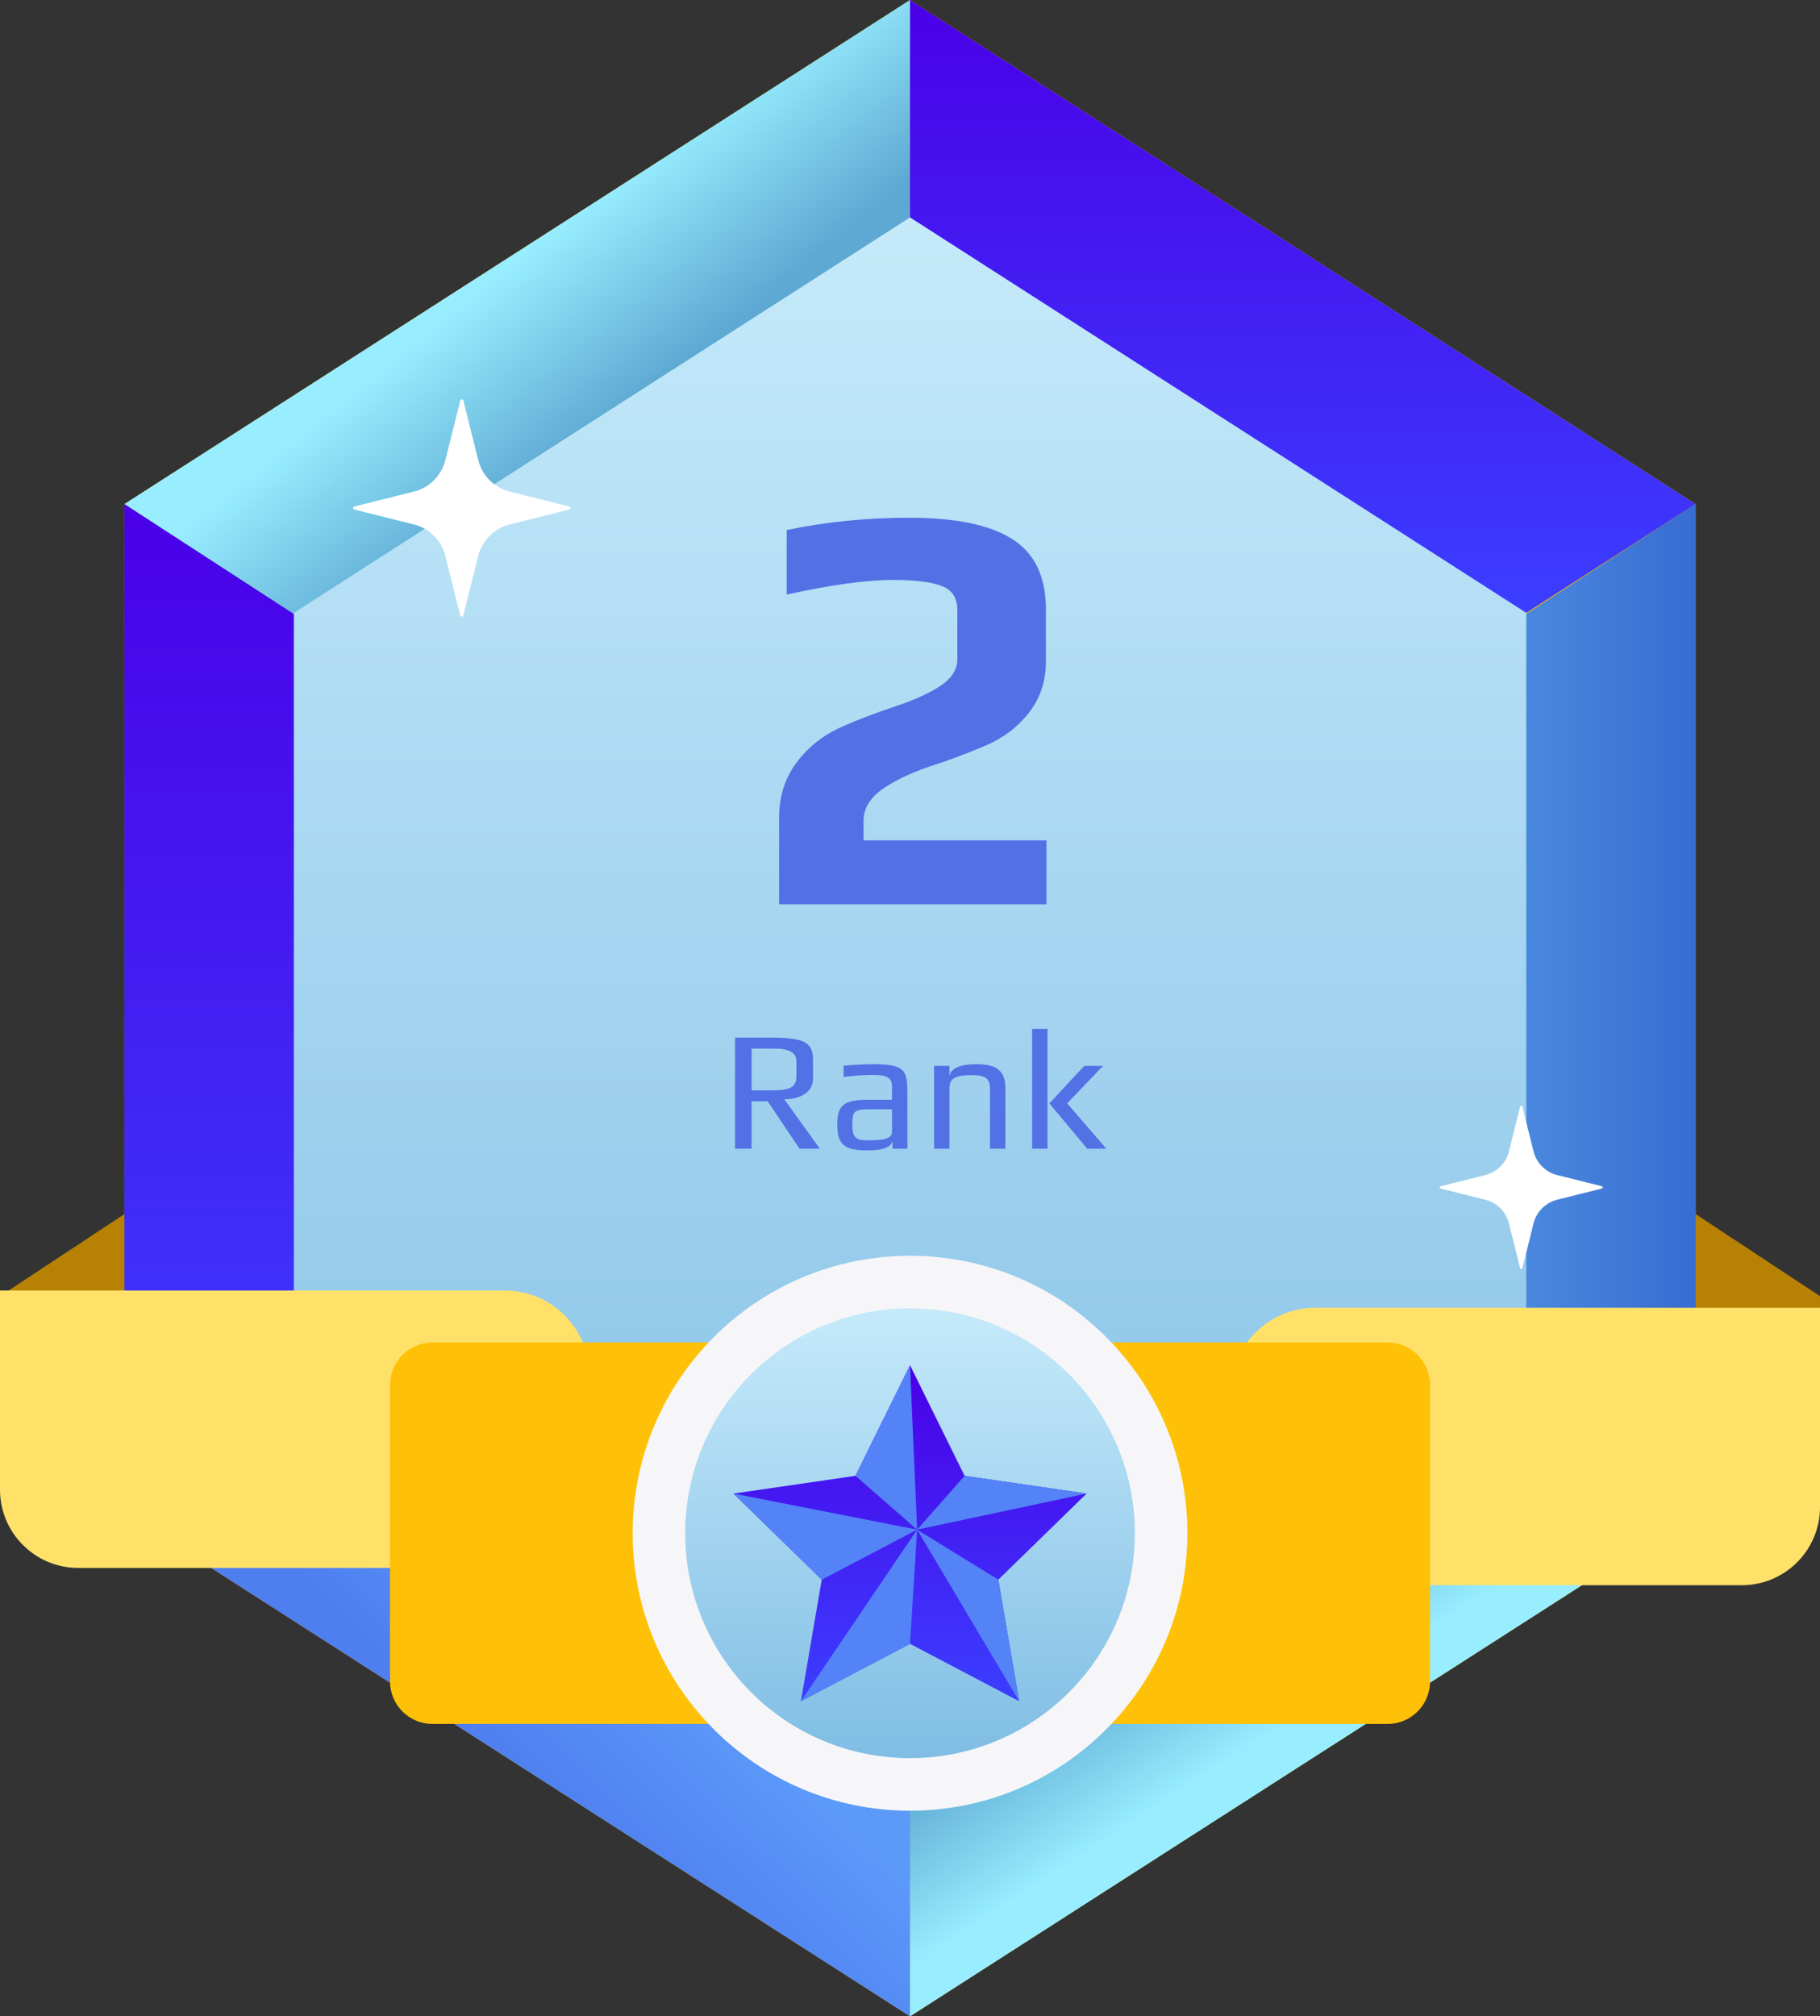 <svg width="149" height="165" viewBox="0 0 149 165" fill="none" xmlns="http://www.w3.org/2000/svg">
<rect x="0" y="0" width="149" height="165" fill="#333333" stroke="none"/>
<g clip-path="url(#clip0_1_7382)">
<path d="M149.005 106.067L138.82 99.353V107.021L149.005 109.859V106.067Z" fill="#B78103"/>
<path d="M0 106.067L10.185 99.353V107.021L0 109.859V106.067Z" fill="#B78103"/>
<path d="M10.185 41.25V123.75L74.502 165L138.82 123.75V41.25L74.502 0L10.185 41.25Z" fill="#ECB20C"/>
<path d="M51.151 68.258L74.502 17.791V0L10.185 41.25L51.151 68.258Z" fill="url(#paint0_linear_1_7382)"/>
<path d="M104.93 99.353L74.502 147.211V165.002L138.819 123.752L124.948 114.856L104.93 99.353Z" fill="url(#paint1_linear_1_7382)"/>
<path d="M73.39 126.08L24.055 114.854L10.185 123.749L74.502 164.999V147.208L73.39 126.08Z" fill="url(#paint2_linear_1_7382)"/>
<path d="M75.601 39.67L124.948 50.146L138.819 41.25L74.502 0V17.791L75.601 39.67Z" fill="url(#paint3_linear_1_7382)"/>
<path d="M53.374 97.167L26.138 51.597L10.185 41.248V123.748L24.055 114.852L53.374 97.167Z" fill="url(#paint4_linear_1_7382)"/>
<path d="M95.629 97.167L122.865 51.597L138.818 41.248V123.748L124.948 114.852L95.629 97.167Z" fill="url(#paint5_linear_1_7382)"/>
<path d="M24.057 50.148V114.856L74.504 147.211L124.95 114.856V50.148L74.504 17.793L24.057 50.148Z" fill="url(#paint6_linear_1_7382)"/>
<path d="M48.249 128.307H6.407C2.869 128.307 0 125.439 0 121.9V105.602H41.323C45.148 105.602 48.249 108.702 48.249 112.527V128.307Z" fill="#FFE16A"/>
<path d="M142.596 129.721H100.754V113.942C100.754 110.117 103.854 107.016 107.68 107.016H149.003V123.314C149.003 126.853 146.135 129.721 142.596 129.721Z" fill="#FFE16A"/>
<path d="M113.592 141.075H35.411C33.488 141.075 31.93 139.516 31.93 137.594V113.337C31.93 111.414 33.489 109.855 35.411 109.855H113.593C115.516 109.855 117.075 111.415 117.075 113.337V137.594C117.075 139.517 115.515 141.075 113.592 141.075Z" fill="#FFC107"/>
<path d="M74.502 148.173C87.043 148.173 97.208 138.007 97.208 125.467C97.208 112.927 87.043 102.762 74.502 102.762C61.962 102.762 51.797 112.927 51.797 125.467C51.797 138.007 61.962 148.173 74.502 148.173Z" fill="#F6F6F8"/>
<path d="M74.503 143.872C84.669 143.872 92.909 135.632 92.909 125.466C92.909 115.301 84.669 107.061 74.503 107.061C64.338 107.061 56.098 115.301 56.098 125.466C56.098 135.632 64.338 143.872 74.503 143.872Z" fill="url(#paint7_linear_1_7382)"/>
<path d="M74.502 111.719L78.969 120.77L88.958 122.221L81.73 129.266L83.436 139.214L74.502 134.518L65.568 139.214L67.275 129.266L60.047 122.221L70.035 120.77L74.502 111.719Z" fill="url(#paint8_linear_1_7382)"/>
<path d="M74.502 111.719L75.083 125.175L78.969 120.77L83.964 121.495L88.958 122.221L75.083 125.175L81.73 129.266L82.583 134.24L83.436 139.214L75.083 125.175L74.502 134.518L70.035 136.866L65.568 139.214L75.083 125.175L67.275 129.266L63.66 125.744L60.047 122.221L75.083 125.175L70.035 120.77L72.268 116.244L74.502 111.719Z" fill="#5483F7"/>
<path d="M37.933 50.369L39.15 45.501C39.306 44.876 39.629 44.306 40.084 43.85C40.54 43.395 41.111 43.071 41.735 42.915L46.604 41.699C46.735 41.666 46.735 41.479 46.604 41.447L41.735 40.23C41.111 40.074 40.54 39.751 40.084 39.295C39.629 38.84 39.306 38.269 39.15 37.644L37.933 32.776C37.9 32.645 37.713 32.645 37.681 32.776L36.464 37.644C36.308 38.269 35.985 38.84 35.53 39.295C35.074 39.751 34.503 40.074 33.879 40.23L29.011 41.447C28.879 41.48 28.879 41.666 29.011 41.699L33.879 42.915C34.503 43.071 35.074 43.395 35.53 43.85C35.985 44.306 36.308 44.876 36.464 45.501L37.681 50.369C37.714 50.5 37.901 50.5 37.933 50.369Z" fill="white"/>
<path d="M124.635 103.765L125.548 100.114C125.665 99.645 125.907 99.217 126.249 98.876C126.59 98.534 127.019 98.291 127.487 98.174L131.139 97.261C131.237 97.236 131.237 97.097 131.139 97.072L127.487 96.159C127.019 96.042 126.59 95.799 126.249 95.457C125.907 95.116 125.665 94.688 125.548 94.219L124.635 90.568C124.61 90.47 124.471 90.47 124.446 90.568L123.534 94.219C123.417 94.688 123.174 95.116 122.833 95.457C122.491 95.799 122.063 96.042 121.594 96.159L117.943 97.072C117.845 97.097 117.845 97.236 117.943 97.261L121.594 98.174C122.063 98.291 122.491 98.534 122.833 98.876C123.174 99.217 123.417 99.645 123.534 100.114L124.446 103.765C124.471 103.863 124.61 103.863 124.635 103.765Z" fill="white"/>
<path d="M63.784 66.896C63.784 65.168 64.264 63.664 65.224 62.384C66.184 61.104 67.432 60.128 68.968 59.456C70.184 58.912 71.608 58.368 73.24 57.824C74.872 57.28 76.136 56.704 77.032 56.096C77.928 55.488 78.376 54.768 78.376 53.936V49.952C78.376 48.96 77.976 48.304 77.176 47.984C76.312 47.632 74.968 47.456 73.144 47.456C70.936 47.456 68.024 47.856 64.408 48.656V43.376C67.608 42.704 70.952 42.368 74.44 42.368C78.216 42.368 81.016 42.944 82.84 44.096C84.696 45.248 85.624 47.168 85.624 49.856V54.176C85.624 55.808 85.128 57.232 84.136 58.448C83.176 59.632 81.928 60.528 80.392 61.136C78.952 61.744 77.48 62.288 75.976 62.768C74.344 63.344 73.048 63.984 72.088 64.688C71.16 65.392 70.696 66.224 70.696 67.184V68.768H85.672V74H63.784V66.896Z" fill="#5271E5"/>
<path d="M60.176 84.914H63.368C64.171 84.914 64.796 84.965 65.244 85.068C65.701 85.161 66.033 85.334 66.238 85.586C66.453 85.838 66.56 86.207 66.56 86.692V88.26C66.56 88.801 66.336 89.221 65.888 89.52C65.449 89.809 64.889 89.954 64.208 89.954L67.12 94H65.454L62.85 90.122H61.534V94H60.176V84.914ZM63.312 89.226C63.984 89.226 64.465 89.147 64.754 88.988C65.053 88.82 65.202 88.521 65.202 88.092V86.832C65.202 86.151 64.614 85.81 63.438 85.81H61.534V89.226H63.312ZM71.024 94.14C70.38 94.14 69.88 94.079 69.526 93.958C69.18 93.837 68.928 93.622 68.77 93.314C68.62 93.006 68.546 92.563 68.546 91.984C68.546 91.471 68.616 91.074 68.756 90.794C68.905 90.505 69.152 90.299 69.498 90.178C69.852 90.057 70.352 89.996 70.996 89.996H73.026V88.918C73.026 88.666 72.974 88.475 72.872 88.344C72.778 88.204 72.615 88.106 72.382 88.05C72.158 87.994 71.826 87.966 71.388 87.966C70.688 87.966 69.913 88.022 69.064 88.134V87.21C69.988 87.126 70.823 87.084 71.57 87.084C72.354 87.084 72.932 87.145 73.306 87.266C73.679 87.378 73.936 87.579 74.076 87.868C74.216 88.157 74.286 88.605 74.286 89.212V94H73.068V93.356C72.965 93.879 72.284 94.14 71.024 94.14ZM71.234 93.314C71.691 93.314 72.078 93.281 72.396 93.216C72.816 93.132 73.026 92.936 73.026 92.628V90.78H71.08C70.678 90.78 70.389 90.813 70.212 90.878C70.034 90.934 69.918 91.046 69.862 91.214C69.806 91.382 69.778 91.653 69.778 92.026C69.778 92.362 69.81 92.623 69.876 92.81C69.941 92.987 70.058 93.118 70.226 93.202C70.394 93.277 70.646 93.314 70.982 93.314H71.234ZM76.471 87.224H77.731V88.05C77.862 87.406 78.604 87.084 79.957 87.084C80.825 87.084 81.432 87.243 81.777 87.56C82.132 87.868 82.309 88.358 82.309 89.03V94H81.049V89.1C81.049 88.923 81.035 88.778 81.007 88.666C80.979 88.554 80.923 88.442 80.839 88.33C80.652 88.097 80.237 87.98 79.593 87.98C79.098 87.98 78.716 88.017 78.445 88.092C78.184 88.157 77.997 88.269 77.885 88.428C77.782 88.587 77.731 88.811 77.731 89.1V94H76.471V87.224ZM84.496 84.2H85.756V94H84.496V84.2ZM85.91 90.29L88.766 87.224H90.306L87.366 90.29L90.572 94H89.004L85.91 90.29Z" fill="#5271E5"/>
</g>
<defs>
<linearGradient id="paint0_linear_1_7382" x1="42.547" y1="20.877" x2="52.135" y2="32.724" gradientUnits="userSpaceOnUse">
<stop stop-color="#98EEFF"/>
<stop offset="1" stop-color="#5EA9D3"/>
</linearGradient>
<linearGradient id="paint1_linear_1_7382" x1="104.681" y1="141.526" x2="97.756" y2="130.892" gradientUnits="userSpaceOnUse">
<stop stop-color="#98EEFF"/>
<stop offset="1" stop-color="#5EA9D3"/>
</linearGradient>
<linearGradient id="paint2_linear_1_7382" x1="41.472" y1="145.294" x2="53.008" y2="133.126" gradientUnits="userSpaceOnUse">
<stop stop-color="#4F7EEF"/>
<stop offset="1" stop-color="#5C9AFA"/>
</linearGradient>
<linearGradient id="paint3_linear_1_7382" x1="106.66" y1="0" x2="106.66" y2="50.146" gradientUnits="userSpaceOnUse">
<stop stop-color="#4A00E8"/>
<stop offset="1" stop-color="#3B3EFF"/>
</linearGradient>
<linearGradient id="paint4_linear_1_7382" x1="31.78" y1="41.248" x2="31.78" y2="123.748" gradientUnits="userSpaceOnUse">
<stop stop-color="#4A00E8"/>
<stop offset="1" stop-color="#3B3EFF"/>
</linearGradient>
<linearGradient id="paint5_linear_1_7382" x1="138.818" y1="82.498" x2="122.93" y2="82.498" gradientUnits="userSpaceOnUse">
<stop stop-color="#376CD2"/>
<stop offset="1" stop-color="#4D8CE0"/>
</linearGradient>
<linearGradient id="paint6_linear_1_7382" x1="74.503" y1="147.21" x2="74.503" y2="17.793" gradientUnits="userSpaceOnUse">
<stop stop-color="#80BDE4"/>
<stop offset="1" stop-color="#C5EAFA"/>
</linearGradient>
<linearGradient id="paint7_linear_1_7382" x1="74.503" y1="143.872" x2="74.503" y2="107.06" gradientUnits="userSpaceOnUse">
<stop stop-color="#80BDE4"/>
<stop offset="1" stop-color="#C5EAFA"/>
</linearGradient>
<linearGradient id="paint8_linear_1_7382" x1="74.502" y1="111.719" x2="74.502" y2="139.214" gradientUnits="userSpaceOnUse">
<stop stop-color="#4A00E8"/>
<stop offset="1" stop-color="#3B3EFF"/>
</linearGradient>
<clipPath id="clip0_1_7382">
<rect width="149.004" height="165" fill="white"/>
</clipPath>
</defs>
</svg>
